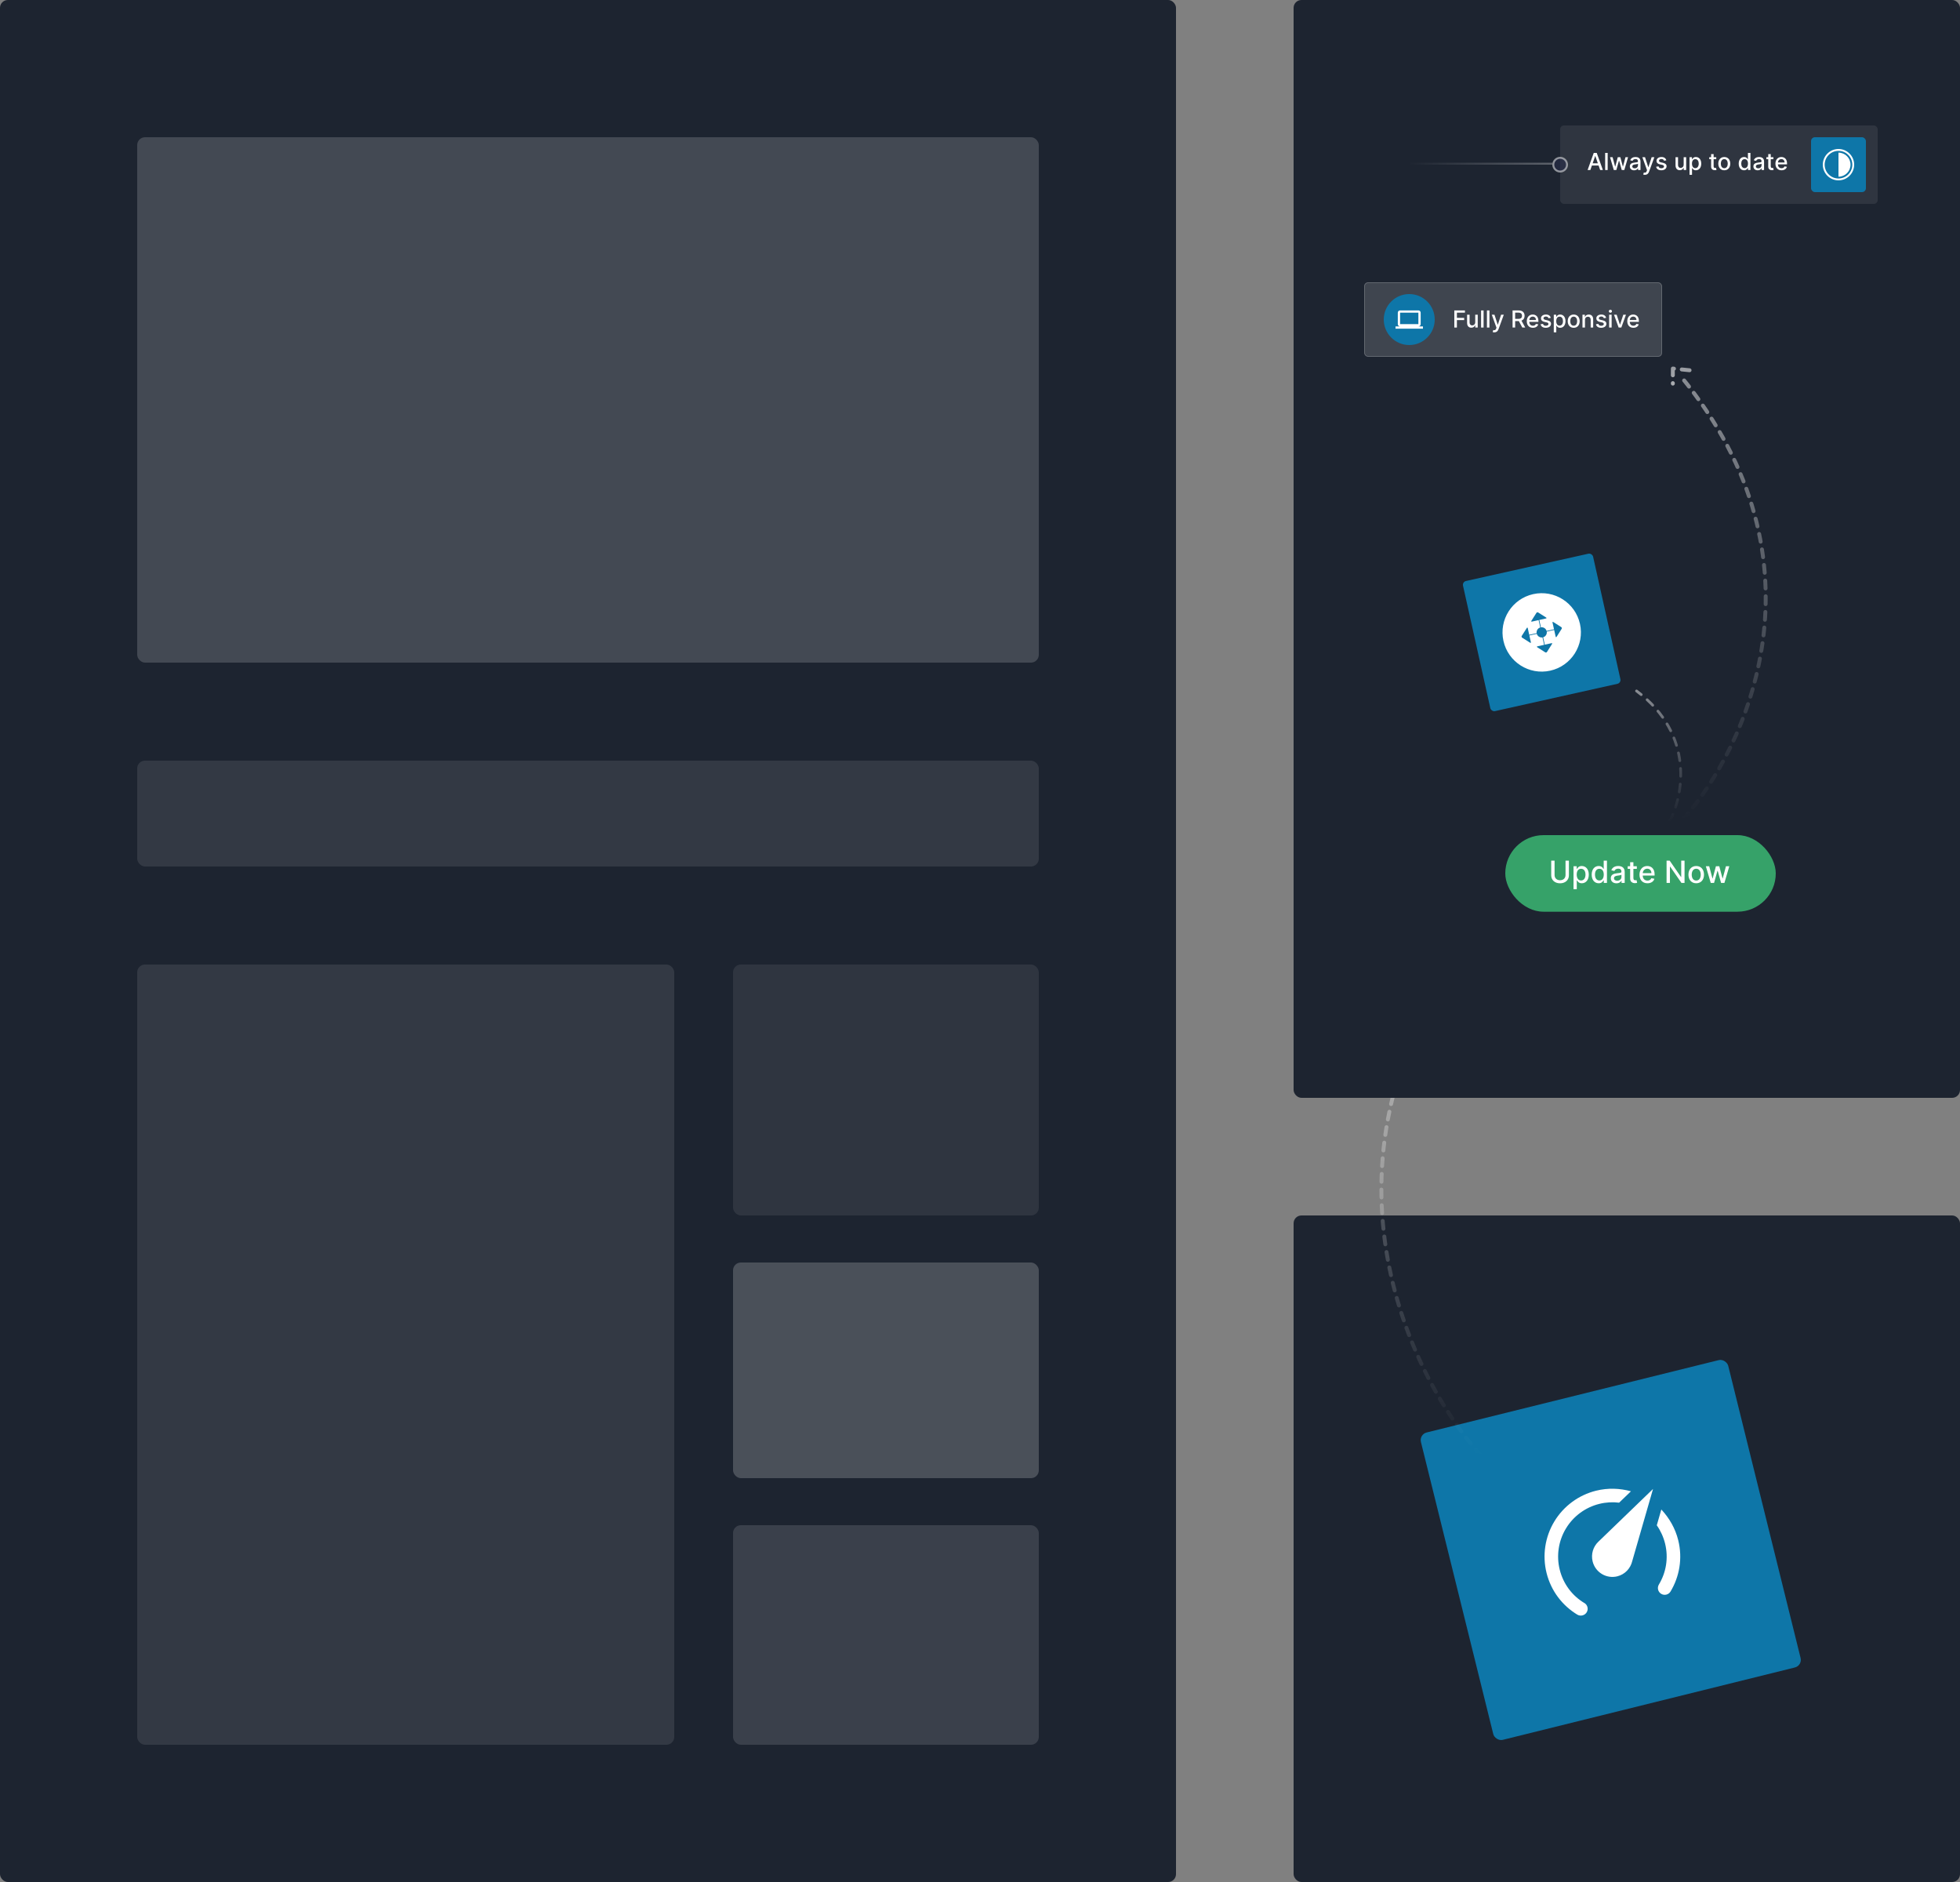 <svg width="500" height="480" viewBox="0 0 500 480" fill="none" xmlns="http://www.w3.org/2000/svg">
<rect x="0" y="0" width="500" height="480" fill="#808080" stroke="none"/>
<rect x="330" y="310" width="170" height="170" rx="2" fill="#1D2430"/>
<rect x="362" y="365.831" width="80.765" height="80.765" rx="2" transform="rotate(-13.913 362 365.831)" fill="#0E76A8"/>
<path d="M412.572 402.039C411.235 402.37 409.822 402.156 408.643 401.445C407.464 400.734 406.615 399.584 406.284 398.247C405.818 396.366 406.435 394.466 407.718 393.239L421.691 379.757L416.388 398.152C415.956 400.006 414.538 401.552 412.572 402.039ZM407.162 380.2C410.203 379.447 413.25 379.583 416.061 380.349L413.037 383.256C411.434 383.047 409.675 383.144 407.995 383.56C404.43 384.443 401.363 386.705 399.467 389.85C397.571 392.995 397.002 396.764 397.884 400.328C398.804 404.041 401.131 407.03 404.167 408.846L404.183 408.842C405.001 409.334 405.263 410.393 404.77 411.21C404.277 412.028 403.202 412.294 402.389 411.818C398.595 409.531 395.673 405.797 394.525 401.16C393.421 396.705 394.132 391.994 396.502 388.063C398.873 384.132 402.707 381.304 407.162 380.2ZM428.123 392.838C429.271 397.474 428.43 402.14 426.143 405.934C425.646 406.735 424.587 406.997 423.77 406.504C422.952 406.011 422.69 404.953 423.183 404.135C425.016 401.096 425.683 397.382 424.763 393.67C424.347 391.99 423.612 390.389 422.649 389.023L423.808 384.992C425.826 387.166 427.365 389.78 428.123 392.838Z" fill="white"/>
<rect width="300" height="480" rx="2" fill="#1D2430"/>
<rect x="35" y="35" width="230" height="134" rx="2" fill="white" fill-opacity="0.17"/>
<rect opacity="0.1" x="35" y="194" width="230" height="27" rx="2" fill="white"/>
<rect opacity="0.1" x="35" y="246" width="137" height="199" rx="2" fill="white"/>
<rect opacity="0.08" x="187" y="246" width="78" height="64" rx="2" fill="white"/>
<rect opacity="0.2" x="187" y="322" width="78" height="55" rx="2" fill="white"/>
<rect opacity="0.2" x="187" y="389" width="78" height="56" rx="2" fill="white" fill-opacity="0.65"/>
<path d="M377.795 371.295C358.482 349.772 331.574 292.451 378.448 235.357" stroke="url(#paint0_linear_50_445)" stroke-linecap="round" stroke-linejoin="round" stroke-dasharray="2 2"/>
<path d="M375.753 233.513L380.883 233V237.617" stroke="url(#paint1_linear_50_445)" stroke-linecap="round" stroke-linejoin="round" stroke-dasharray="2 2"/>
<rect x="330" width="170" height="280" rx="2" fill="#1D2430"/>
<rect x="384" y="213" width="69" height="19.528" rx="9.764" fill="#36A269"/>
<path d="M399.37 219.509V223.177C399.37 223.948 398.838 224.502 397.972 224.502C397.109 224.502 396.574 223.948 396.574 223.177V219.509H395.717V223.246C395.717 224.439 396.61 225.285 397.972 225.285C399.334 225.285 400.23 224.439 400.23 223.246V219.509H399.37Z" fill="white"/>
<path d="M401.41 226.788H402.239V224.527H402.289C402.439 224.799 402.744 225.274 403.521 225.274C404.553 225.274 405.302 224.447 405.302 223.068C405.302 221.687 404.541 220.874 403.512 220.874C402.722 220.874 402.436 221.357 402.289 221.62H402.22V220.93H401.41V226.788ZM402.222 223.06C402.222 222.17 402.611 221.579 403.335 221.579C404.087 221.579 404.464 222.214 404.464 223.06C404.464 223.914 404.075 224.566 403.335 224.566C402.622 224.566 402.222 223.956 402.222 223.06Z" fill="white"/>
<path d="M407.826 225.274C408.602 225.274 408.908 224.799 409.057 224.527H409.127V225.19H409.937V219.509H409.107V221.62H409.057C408.908 221.357 408.625 220.874 407.831 220.874C406.802 220.874 406.045 221.687 406.045 223.068C406.045 224.447 406.791 225.274 407.826 225.274ZM408.009 224.566C407.268 224.566 406.883 223.914 406.883 223.06C406.883 222.214 407.26 221.579 408.009 221.579C408.733 221.579 409.121 222.17 409.121 223.06C409.121 223.956 408.725 224.566 408.009 224.566Z" fill="white"/>
<path d="M412.36 225.285C413.065 225.285 413.462 224.927 413.62 224.608H413.653V225.19H414.463V222.361C414.463 221.121 413.487 220.874 412.81 220.874C412.039 220.874 411.329 221.185 411.051 221.962L411.831 222.139C411.953 221.837 412.263 221.545 412.821 221.545C413.356 221.545 413.631 221.826 413.631 222.308V222.328C413.631 222.63 413.32 222.624 412.555 222.713C411.747 222.808 410.921 223.018 410.921 223.986C410.921 224.824 411.55 225.285 412.36 225.285ZM412.541 224.619C412.072 224.619 411.734 224.408 411.734 223.998C411.734 223.554 412.127 223.396 412.607 223.332C412.876 223.296 413.514 223.224 413.634 223.104V223.654C413.634 224.158 413.231 224.619 412.541 224.619Z" fill="white"/>
<path d="M417.557 220.93H416.683V219.909H415.853V220.93H415.229V221.595H415.853V224.111C415.851 224.885 416.442 225.26 417.096 225.246C417.36 225.243 417.537 225.193 417.634 225.157L417.485 224.472C417.429 224.483 417.326 224.508 417.193 224.508C416.924 224.508 416.683 224.419 416.683 223.939V221.595H417.557V220.93Z" fill="white"/>
<path d="M420.265 225.276C421.194 225.276 421.851 224.819 422.04 224.125L421.255 223.984C421.105 224.386 420.745 224.591 420.273 224.591C419.563 224.591 419.086 224.131 419.064 223.31H422.093V223.016C422.093 221.476 421.172 220.874 420.206 220.874C419.019 220.874 418.237 221.778 418.237 223.088C418.237 224.411 419.008 225.276 420.265 225.276ZM419.066 222.688C419.1 222.084 419.538 221.559 420.212 221.559C420.856 221.559 421.277 222.036 421.28 222.688H419.066Z" fill="white"/>
<path d="M429.732 219.509H428.883V223.681H428.83L425.94 219.509H425.147V225.19H426.004V221.024H426.057L428.944 225.19H429.732V219.509Z" fill="white"/>
<path d="M432.71 225.276C433.912 225.276 434.697 224.397 434.697 223.079C434.697 221.753 433.912 220.874 432.71 220.874C431.509 220.874 430.724 221.753 430.724 223.079C430.724 224.397 431.509 225.276 432.71 225.276ZM432.713 224.58C431.928 224.58 431.562 223.895 431.562 223.077C431.562 222.261 431.928 221.568 432.713 221.568C433.493 221.568 433.859 222.261 433.859 223.077C433.859 223.895 433.493 224.58 432.713 224.58Z" fill="white"/>
<path d="M436.416 225.19H437.26L438.125 222.114H438.189L439.054 225.19H439.9L441.151 220.93H440.294L439.465 224.045H439.423L438.591 220.93H437.734L436.896 224.059H436.855L436.02 220.93H435.163L436.416 225.19Z" fill="white"/>
<path d="M429.313 209C445.373 191.102 467.749 143.437 428.77 95.96" stroke="url(#paint2_linear_50_445)" stroke-linecap="round" stroke-linejoin="round" stroke-dasharray="2 2"/>
<path d="M431.011 94.427L426.746 94V97.839" stroke="url(#paint3_linear_50_445)" stroke-linecap="round" stroke-linejoin="round" stroke-dasharray="2 2"/>
<path d="M425.919 209.552C429.35 203.094 432.466 187.389 417.488 176.228" stroke="url(#paint4_linear_50_445)" stroke-width="0.7" stroke-linecap="round" stroke-linejoin="round" stroke-dasharray="2 2"/>
<rect x="348" y="72" width="76" height="19" rx="1" fill="white" fill-opacity="0.15"/>
<rect x="348.1" y="72.1" width="75.8" height="18.8" rx="0.9" stroke="white" stroke-opacity="0.19" stroke-width="0.2"/>
<path d="M371 83.538H371.658V81.636H373.512V81.071H371.658V79.742H373.706V79.175H371V83.538Z" fill="white"/>
<path d="M376.333 82.181C376.335 82.737 375.921 83.001 375.563 83.001C375.169 83.001 374.896 82.716 374.896 82.271V80.266H374.259V82.347C374.259 83.159 374.705 83.581 375.333 83.581C375.825 83.581 376.16 83.321 376.311 82.972H376.345V83.538H376.972V80.266H376.333V82.181Z" fill="white"/>
<path d="M378.465 79.175H377.828V83.538H378.465V79.175Z" fill="white"/>
<path d="M379.959 79.175H379.322V83.538H379.959V79.175Z" fill="white"/>
<path d="M381.219 84.766C381.745 84.766 382.077 84.491 382.267 83.975L383.62 80.272L382.932 80.266L382.103 82.805H382.069L381.24 80.266H380.558L381.756 83.581L381.677 83.798C381.515 84.233 381.287 84.269 380.938 84.173L380.784 84.695C380.861 84.729 381.027 84.766 381.219 84.766Z" fill="white"/>
<path d="M385.859 83.538H386.518V81.887H387.413C387.428 81.887 387.44 81.887 387.455 81.887L388.342 83.538H389.092L388.124 81.772C388.659 81.574 388.925 81.129 388.925 80.543C388.925 79.739 388.427 79.175 387.415 79.175H385.859V83.538ZM386.518 81.32V79.739H387.344C387.994 79.739 388.263 80.048 388.263 80.543C388.263 81.035 387.994 81.32 387.353 81.32H386.518Z" fill="white"/>
<path d="M391.045 83.604C391.759 83.604 392.264 83.253 392.409 82.72L391.806 82.612C391.691 82.921 391.414 83.078 391.051 83.078C390.506 83.078 390.139 82.724 390.122 82.094H392.449V81.868C392.449 80.685 391.742 80.223 391 80.223C390.088 80.223 389.487 80.918 389.487 81.923C389.487 82.94 390.08 83.604 391.045 83.604ZM390.124 81.617C390.15 81.152 390.487 80.749 391.004 80.749C391.499 80.749 391.823 81.116 391.825 81.617H390.124Z" fill="white"/>
<path d="M395.608 81.065C395.476 80.555 395.078 80.223 394.37 80.223C393.631 80.223 393.107 80.613 393.107 81.192C393.107 81.657 393.388 81.966 394.002 82.102L394.556 82.224C394.871 82.294 395.018 82.435 395.018 82.639C395.018 82.893 394.748 83.091 394.33 83.091C393.949 83.091 393.703 82.927 393.627 82.605L393.011 82.699C393.118 83.278 393.599 83.604 394.334 83.604C395.125 83.604 395.672 83.185 395.672 82.592C395.672 82.13 395.378 81.844 394.777 81.706L394.257 81.587C393.897 81.501 393.742 81.38 393.744 81.158C393.742 80.907 394.015 80.728 394.377 80.728C394.773 80.728 394.956 80.947 395.031 81.167L395.608 81.065Z" fill="white"/>
<path d="M396.373 84.766H397.01V83.029H397.048C397.163 83.238 397.398 83.602 397.994 83.602C398.787 83.602 399.362 82.967 399.362 81.908C399.362 80.847 398.778 80.223 397.988 80.223C397.381 80.223 397.161 80.594 397.048 80.796H396.995V80.266H396.373V84.766ZM396.997 81.902C396.997 81.218 397.295 80.764 397.851 80.764C398.429 80.764 398.719 81.252 398.719 81.902C398.719 82.558 398.42 83.059 397.851 83.059C397.304 83.059 396.997 82.59 396.997 81.902Z" fill="white"/>
<path d="M401.454 83.604C402.377 83.604 402.98 82.929 402.98 81.917C402.98 80.898 402.377 80.223 401.454 80.223C400.532 80.223 399.929 80.898 399.929 81.917C399.929 82.929 400.532 83.604 401.454 83.604ZM401.456 83.07C400.854 83.07 400.572 82.543 400.572 81.915C400.572 81.288 400.854 80.756 401.456 80.756C402.055 80.756 402.336 81.288 402.336 81.915C402.336 82.543 402.055 83.07 401.456 83.07Z" fill="white"/>
<path d="M404.328 81.595C404.328 81.073 404.648 80.775 405.091 80.775C405.523 80.775 405.786 81.058 405.786 81.533V83.538H406.423V81.457C406.423 80.647 405.977 80.223 405.308 80.223C404.816 80.223 404.494 80.451 404.343 80.798H404.303V80.266H403.691V83.538H404.328V81.595Z" fill="white"/>
<path d="M409.729 81.065C409.597 80.555 409.199 80.223 408.491 80.223C407.752 80.223 407.228 80.613 407.228 81.192C407.228 81.657 407.509 81.966 408.123 82.102L408.677 82.224C408.992 82.294 409.139 82.435 409.139 82.639C409.139 82.893 408.869 83.091 408.451 83.091C408.07 83.091 407.825 82.927 407.748 82.605L407.132 82.699C407.239 83.278 407.72 83.604 408.455 83.604C409.246 83.604 409.793 83.185 409.793 82.592C409.793 82.13 409.499 81.844 408.898 81.706L408.379 81.587C408.018 81.501 407.863 81.38 407.865 81.158C407.863 80.907 408.136 80.728 408.498 80.728C408.894 80.728 409.077 80.947 409.152 81.167L409.729 81.065Z" fill="white"/>
<path d="M410.494 83.538H411.131V80.266H410.494V83.538ZM410.816 79.761C411.035 79.761 411.218 79.59 411.218 79.381C411.218 79.173 411.035 79 410.816 79C410.594 79 410.413 79.173 410.413 79.381C410.413 79.59 410.594 79.761 410.816 79.761Z" fill="white"/>
<path d="M414.788 80.266H414.104L413.277 82.784H413.243L412.414 80.266H411.73L412.919 83.538H413.601L414.788 80.266Z" fill="white"/>
<path d="M416.68 83.604C417.393 83.604 417.898 83.253 418.043 82.72L417.44 82.612C417.325 82.921 417.048 83.078 416.686 83.078C416.141 83.078 415.774 82.724 415.757 82.094H418.084V81.868C418.084 80.685 417.376 80.223 416.635 80.223C415.723 80.223 415.122 80.918 415.122 81.923C415.122 82.94 415.714 83.604 416.68 83.604ZM415.759 81.617C415.785 81.152 416.121 80.749 416.639 80.749C417.134 80.749 417.457 81.116 417.46 81.617H415.759Z" fill="white"/>
<circle cx="359.5" cy="81.5" r="6.5" fill="#0E76A8"/>
<path d="M357.167 79.75H361.833V82.667H357.167V79.75ZM361.833 83.25C361.988 83.25 362.136 83.189 362.246 83.079C362.355 82.97 362.417 82.821 362.417 82.667V79.75C362.417 79.426 362.154 79.167 361.833 79.167H357.167C356.843 79.167 356.583 79.426 356.583 79.75V82.667C356.583 82.821 356.645 82.97 356.754 83.079C356.864 83.189 357.012 83.25 357.167 83.25H356V83.833H363V83.25H361.833Z" fill="white"/>
<rect x="373" y="148.4" width="34" height="34" rx="1" transform="rotate(-12.571 373 148.4)" fill="#0E76A8"/>
<circle cx="393.293" cy="161.293" r="10" transform="rotate(-12.571 393.293 161.293)" fill="white"/>
<g clip-path="url(#clip0_50_445)">
<path d="M398.281 159.94L396.256 158.654C396.106 158.558 396.015 158.621 396.054 158.796L396.433 160.496L394.539 160.919C394.355 160.293 393.738 159.901 393.094 160L392.675 158.119L394.375 157.74C394.55 157.701 394.569 157.593 394.418 157.497L392.393 156.21C392.242 156.115 392.043 156.159 391.948 156.309L390.661 158.335C390.565 158.485 390.629 158.576 390.803 158.537L392.504 158.158L392.923 160.037C392.298 160.222 391.905 160.838 392.005 161.483L390.111 161.905L389.732 160.206C389.693 160.031 389.584 160.012 389.489 160.163L388.202 162.188C388.106 162.338 388.151 162.538 388.301 162.633L390.326 163.92C390.477 164.015 390.567 163.952 390.528 163.778L390.149 162.076L392.04 161.654C392.225 162.279 392.842 162.672 393.486 162.572L393.908 164.464L392.208 164.843C392.034 164.882 392.015 164.991 392.165 165.086L394.191 166.373C394.341 166.468 394.54 166.424 394.636 166.274L395.923 164.248C396.018 164.098 395.955 164.007 395.78 164.046L394.082 164.425L393.661 162.536C394.286 162.351 394.678 161.735 394.579 161.091L396.471 160.669L396.85 162.369C396.889 162.544 396.997 162.563 397.093 162.412L398.38 160.387C398.476 160.236 398.432 160.036 398.281 159.94Z" fill="#0E76A8"/>
</g>
<g opacity="0.08">
<rect x="398" y="32" width="81" height="20" rx="1" fill="white"/>
<rect x="398.1" y="32.1" width="80.8" height="19.8" rx="0.9" stroke="white" stroke-opacity="0.19" stroke-width="0.2"/>
</g>
<rect x="462" y="35" width="14" height="14" rx="1" fill="#0E76A8"/>
<path d="M468.998 38C466.791 38 465 39.791 465 41.998C465 44.209 466.791 46 468.998 46C471.209 46 473 44.209 473 41.998C473 39.791 471.209 38 468.998 38ZM469 45.524C467.054 45.524 465.476 43.946 465.476 42C465.476 40.054 467.054 38.476 469 38.476C470.946 38.476 472.524 40.054 472.524 42C472.524 43.946 470.946 45.524 469 45.524ZM469 38.928V45.069C470.694 45.069 472.071 43.692 472.071 41.998C472.071 40.308 470.694 38.928 469 38.928Z" fill="white"/>
<path d="M405.699 43.364L406.099 42.209H407.804L408.202 43.364H408.901L407.331 39H406.57L405 43.364H405.699ZM406.291 41.655L406.935 39.793H406.969L407.612 41.655H406.291Z" fill="white"/>
<path d="M410.117 39H409.48V43.364H410.117V39Z" fill="white"/>
<path d="M411.684 43.364H412.332L412.996 41.001H413.045L413.71 43.364H414.36L415.321 40.091H414.663L414.026 42.484H413.994L413.354 40.091H412.696L412.053 42.494H412.021L411.379 40.091H410.721L411.684 43.364Z" fill="white"/>
<path d="M416.878 43.436C417.419 43.436 417.724 43.161 417.845 42.916H417.871V43.364H418.493V41.19C418.493 40.238 417.743 40.048 417.223 40.048C416.631 40.048 416.085 40.287 415.872 40.883L416.471 41.02C416.565 40.788 416.803 40.564 417.232 40.564C417.643 40.564 417.854 40.779 417.854 41.15V41.165C417.854 41.397 417.615 41.393 417.027 41.461C416.407 41.533 415.772 41.695 415.772 42.439C415.772 43.082 416.256 43.436 416.878 43.436ZM417.017 42.925C416.656 42.925 416.396 42.763 416.396 42.447C416.396 42.106 416.699 41.985 417.068 41.936C417.274 41.908 417.764 41.853 417.856 41.761V42.183C417.856 42.571 417.547 42.925 417.017 42.925Z" fill="white"/>
<path d="M419.627 44.591C420.153 44.591 420.486 44.316 420.675 43.8L422.028 40.097L421.34 40.091L420.511 42.631H420.477L419.648 40.091H418.967L420.164 43.406L420.085 43.624C419.923 44.058 419.695 44.094 419.346 43.999L419.192 44.521C419.269 44.555 419.435 44.591 419.627 44.591Z" fill="white"/>
<path d="M425.081 40.89C424.949 40.381 424.551 40.048 423.843 40.048C423.104 40.048 422.58 40.438 422.58 41.018C422.58 41.482 422.861 41.791 423.475 41.928L424.029 42.049C424.344 42.119 424.491 42.26 424.491 42.465C424.491 42.718 424.22 42.916 423.803 42.916C423.421 42.916 423.176 42.752 423.1 42.43L422.484 42.524C422.59 43.104 423.072 43.43 423.807 43.43C424.597 43.43 425.145 43.01 425.145 42.418C425.145 41.955 424.851 41.67 424.25 41.531L423.73 41.412C423.37 41.327 423.215 41.205 423.217 40.984C423.215 40.732 423.487 40.553 423.85 40.553C424.246 40.553 424.429 40.773 424.504 40.992L425.081 40.89Z" fill="white"/>
<path d="M429.507 42.006C429.509 42.562 429.095 42.827 428.737 42.827C428.343 42.827 428.07 42.541 428.07 42.096V40.091H427.433V42.173C427.433 42.984 427.879 43.406 428.507 43.406C428.999 43.406 429.334 43.146 429.485 42.797H429.519V43.364H430.146V40.091H429.507V42.006Z" fill="white"/>
<path d="M431.002 44.591H431.639V42.854H431.677C431.792 43.063 432.027 43.428 432.623 43.428C433.416 43.428 433.991 42.793 433.991 41.734C433.991 40.673 433.407 40.048 432.617 40.048C432.01 40.048 431.79 40.419 431.677 40.621H431.624V40.091H431.002V44.591ZM431.626 41.727C431.626 41.043 431.924 40.59 432.48 40.59C433.058 40.59 433.348 41.077 433.348 41.727C433.348 42.383 433.049 42.884 432.48 42.884C431.933 42.884 431.626 42.416 431.626 41.727Z" fill="white"/>
<path d="M437.82 40.091H437.149V39.307H436.512V40.091H436.033V40.602H436.512V42.535C436.51 43.129 436.964 43.417 437.467 43.406C437.669 43.404 437.806 43.366 437.88 43.338L437.765 42.812C437.722 42.82 437.644 42.84 437.541 42.84C437.335 42.84 437.149 42.771 437.149 42.403V40.602H437.82V40.091Z" fill="white"/>
<path d="M439.869 43.43C440.791 43.43 441.394 42.754 441.394 41.742C441.394 40.724 440.791 40.048 439.869 40.048C438.946 40.048 438.343 40.724 438.343 41.742C438.343 42.754 438.946 43.43 439.869 43.43ZM439.871 42.895C439.268 42.895 438.987 42.369 438.987 41.74C438.987 41.114 439.268 40.581 439.871 40.581C440.469 40.581 440.751 41.114 440.751 41.74C440.751 42.369 440.469 42.895 439.871 42.895Z" fill="white"/>
<path d="M444.918 43.428C445.515 43.428 445.749 43.063 445.864 42.854H445.918V43.364H446.54V39H445.903V40.621H445.864C445.749 40.419 445.532 40.048 444.923 40.048C444.132 40.048 443.55 40.673 443.55 41.734C443.55 42.793 444.124 43.428 444.918 43.428ZM445.059 42.884C444.49 42.884 444.194 42.383 444.194 41.727C444.194 41.077 444.484 40.59 445.059 40.59C445.615 40.59 445.913 41.043 445.913 41.727C445.913 42.416 445.609 42.884 445.059 42.884Z" fill="white"/>
<path d="M448.401 43.436C448.943 43.436 449.247 43.161 449.369 42.916H449.394V43.364H450.017V41.19C450.017 40.238 449.267 40.048 448.747 40.048C448.154 40.048 447.609 40.287 447.396 40.883L447.994 41.02C448.088 40.788 448.327 40.564 448.755 40.564C449.166 40.564 449.377 40.779 449.377 41.15V41.165C449.377 41.397 449.139 41.393 448.551 41.461C447.931 41.533 447.296 41.695 447.296 42.439C447.296 43.082 447.779 43.436 448.401 43.436ZM448.54 42.925C448.18 42.925 447.92 42.763 447.92 42.447C447.92 42.106 448.222 41.985 448.591 41.936C448.798 41.908 449.288 41.853 449.379 41.761V42.183C449.379 42.571 449.07 42.925 448.54 42.925Z" fill="white"/>
<path d="M452.393 40.091H451.722V39.307H451.085V40.091H450.605V40.602H451.085V42.535C451.082 43.129 451.536 43.417 452.039 43.406C452.241 43.404 452.378 43.366 452.452 43.338L452.337 42.812C452.295 42.82 452.216 42.84 452.114 42.84C451.907 42.84 451.722 42.771 451.722 42.403V40.602H452.393V40.091Z" fill="white"/>
<path d="M454.473 43.43C455.187 43.43 455.692 43.078 455.836 42.545L455.233 42.437C455.118 42.746 454.841 42.903 454.479 42.903C453.934 42.903 453.567 42.55 453.55 41.919H455.877V41.693C455.877 40.511 455.17 40.048 454.428 40.048C453.516 40.048 452.915 40.743 452.915 41.749C452.915 42.765 453.508 43.43 454.473 43.43ZM453.552 41.442C453.578 40.977 453.915 40.575 454.432 40.575C454.927 40.575 455.251 40.941 455.253 41.442H453.552Z" fill="white"/>
<circle opacity="0.5" cx="398" cy="42" r="1.75" fill="#282C4D" stroke="white" stroke-width="0.5"/>
<line x1="347" y1="41.75" x2="396" y2="41.75" stroke="url(#paint5_linear_50_445)" stroke-width="0.5"/>
<defs>
<linearGradient id="paint0_linear_50_445" x1="374.3" y1="234.975" x2="361.897" y2="369.833" gradientUnits="userSpaceOnUse">
<stop stop-color="white" stop-opacity="0.48"/>
<stop offset="1" stop-color="white" stop-opacity="0"/>
</linearGradient>
<linearGradient id="paint1_linear_50_445" x1="378.318" y1="233" x2="378.318" y2="237.617" gradientUnits="userSpaceOnUse">
<stop stop-color="white" stop-opacity="0.55"/>
<stop offset="1" stop-color="white" stop-opacity="0.62"/>
</linearGradient>
<linearGradient id="paint2_linear_50_445" x1="432.22" y1="95.642" x2="442.533" y2="207.784" gradientUnits="userSpaceOnUse">
<stop stop-color="white" stop-opacity="0.48"/>
<stop offset="1" stop-color="white" stop-opacity="0"/>
</linearGradient>
<linearGradient id="paint3_linear_50_445" x1="428.878" y1="94" x2="428.878" y2="97.839" gradientUnits="userSpaceOnUse">
<stop stop-color="white" stop-opacity="0.55"/>
<stop offset="1" stop-color="white" stop-opacity="0.62"/>
</linearGradient>
<linearGradient id="paint4_linear_50_445" x1="418.483" y1="175.882" x2="429.732" y2="208.225" gradientUnits="userSpaceOnUse">
<stop stop-color="white" stop-opacity="0.48"/>
<stop offset="1" stop-color="white" stop-opacity="0"/>
</linearGradient>
<linearGradient id="paint5_linear_50_445" x1="396" y1="42" x2="359.25" y2="42" gradientUnits="userSpaceOnUse">
<stop stop-color="white" stop-opacity="0.28"/>
<stop offset="1" stop-color="white" stop-opacity="0"/>
</linearGradient>
<clipPath id="clip0_50_445">
<rect width="12" height="12" fill="white" transform="translate(386.13 156.742) rotate(-12.571)"/>
</clipPath>
</defs>
</svg>
